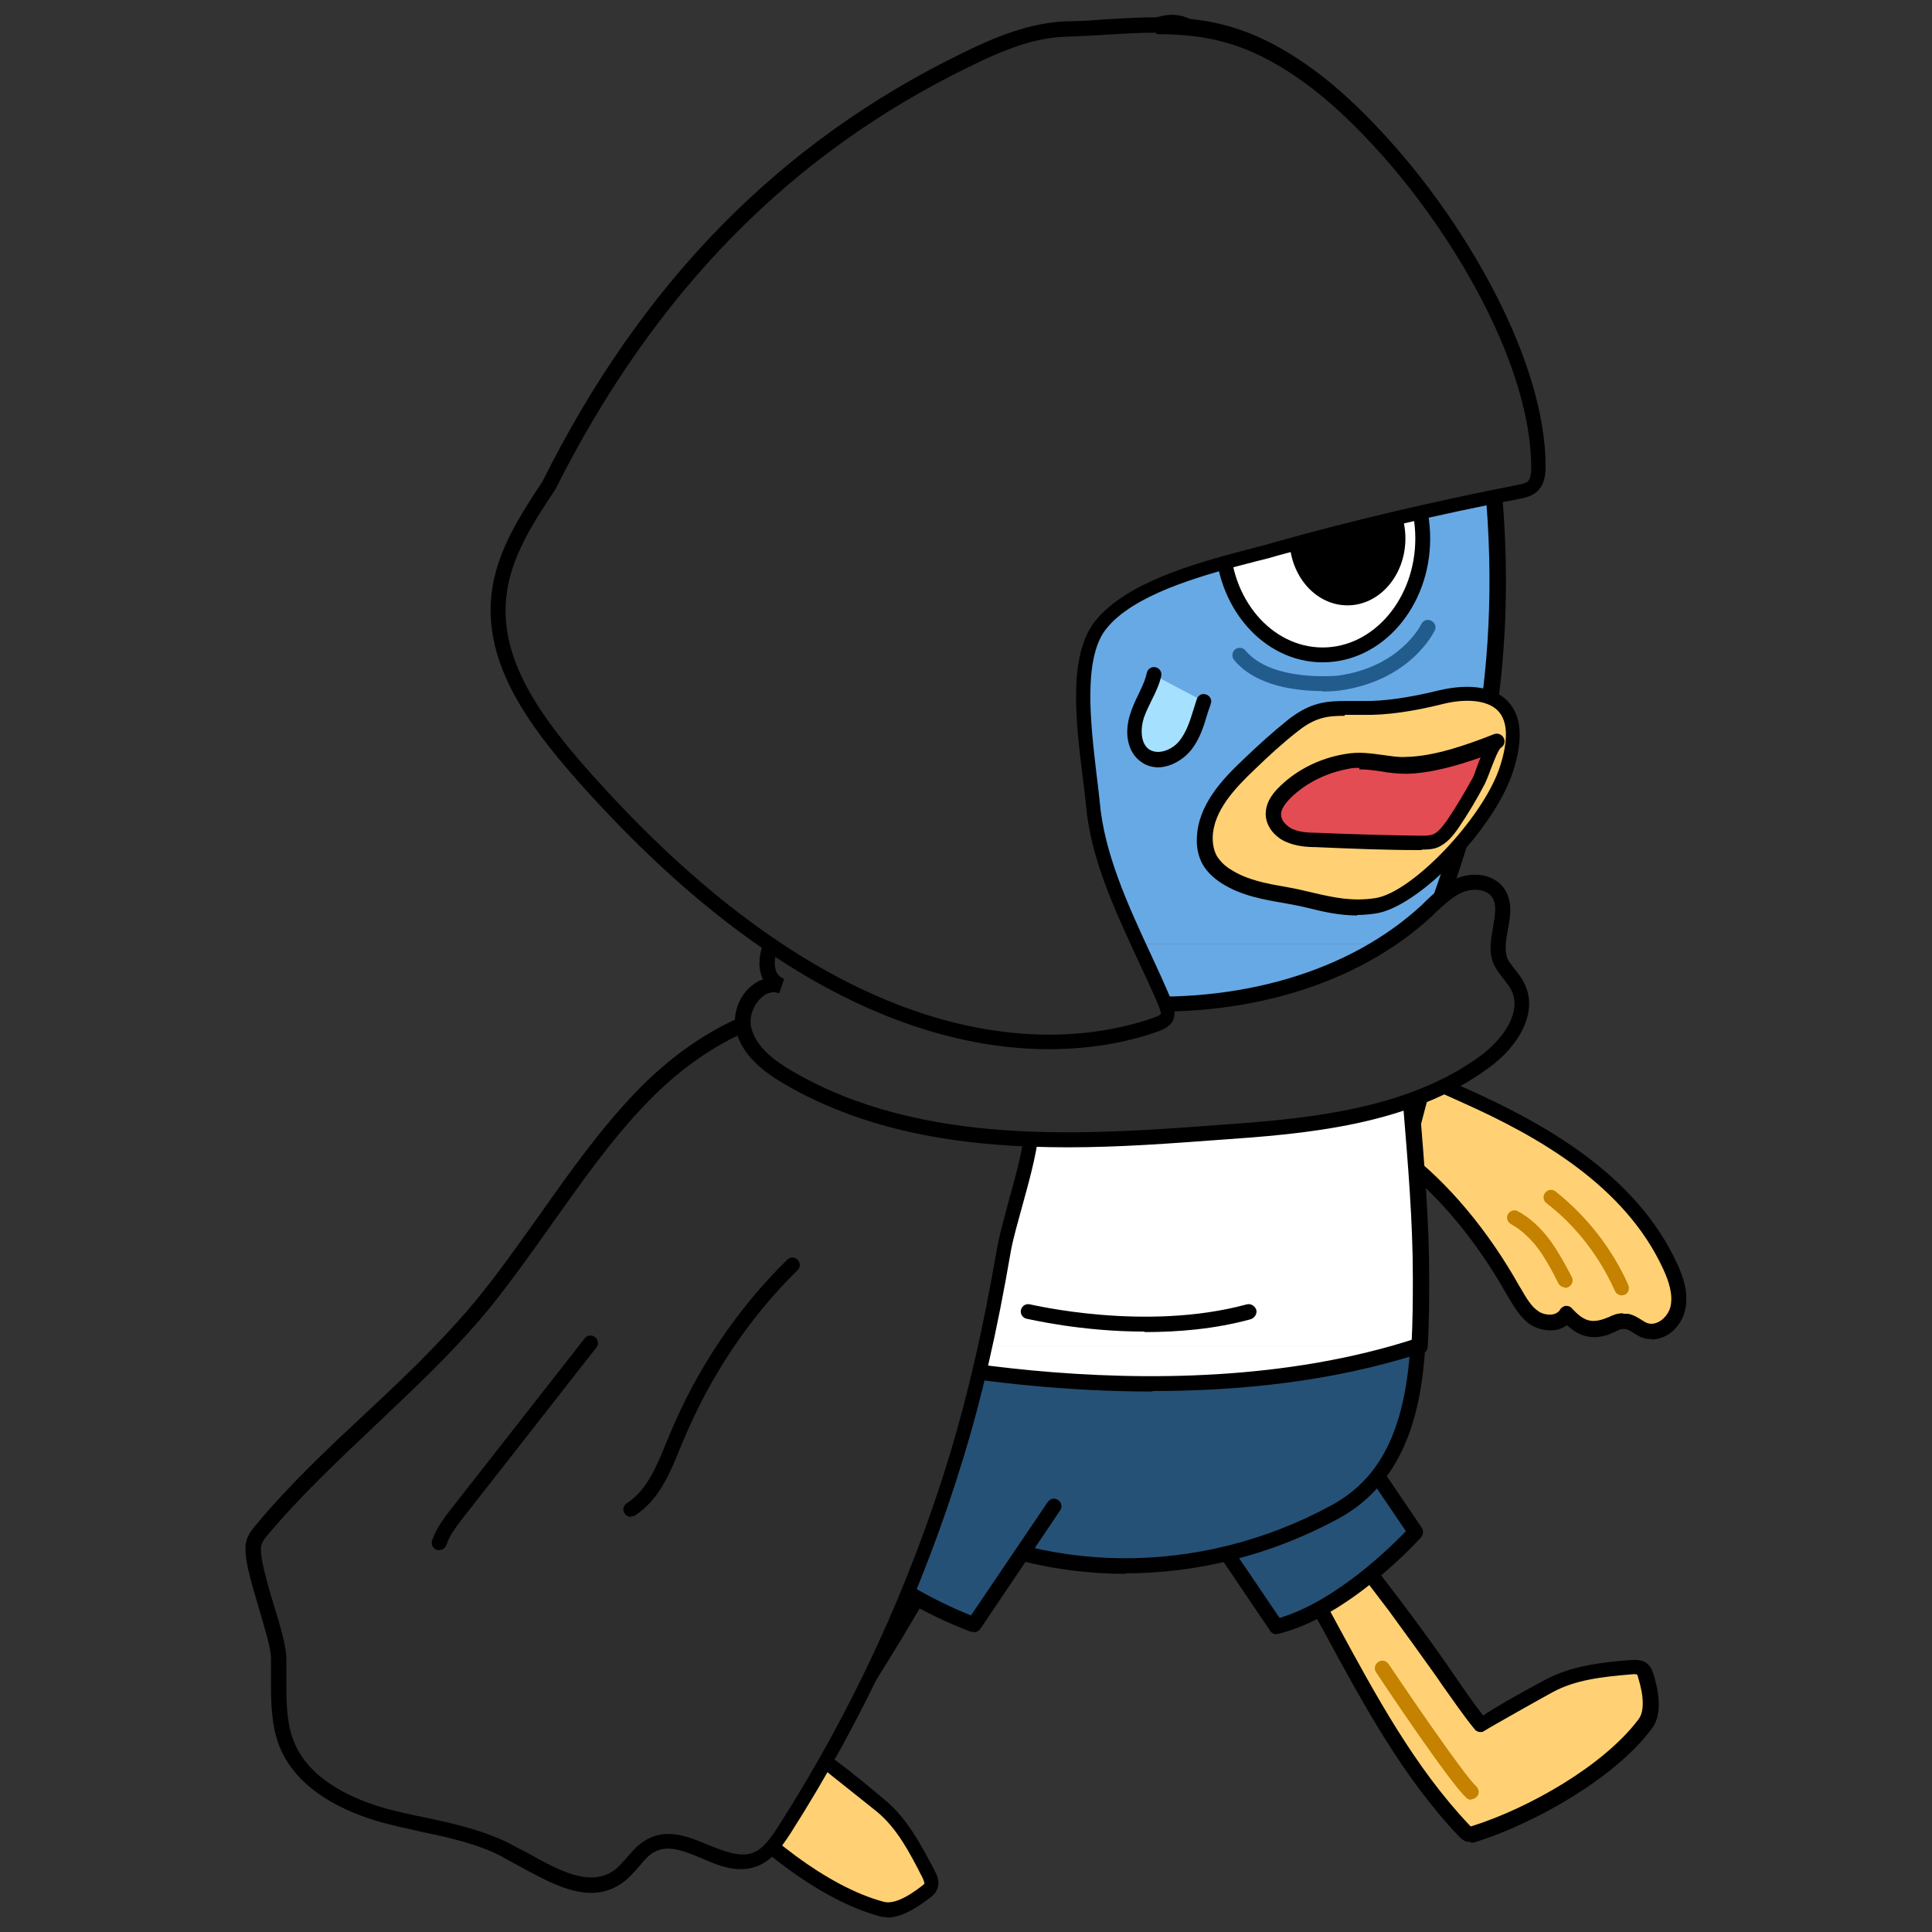 <?xml version="1.0" encoding="UTF-8"?>
<svg xmlns="http://www.w3.org/2000/svg" version="1.1" viewBox="0 0 390 390">
  <rect x="0" y="0" width="390" height="390" fill="#333333" stroke="none"/>
  <!-- Generator: Adobe Illustrator 28.7.1, SVG Export Plug-In . SVG Version: 1.2.0 Build 142)  -->
  <g>
    <g id="_레이어_1" data-name="레이어_1">
      <g>
        <g>
          <g>
            <path d="M262.2,299.2c1.1.2,3.9,5,4.7,6,1.7,2.2,3.4,4.3,5.1,6.5,3.2,4.2,6.5,8.4,9.6,12.6,3.3,4.4,6.5,8.8,9.7,13.3,2.5,3.5,4.9,7.2,7.6,10.5,0,0,12.4-7.1,13.8-7.9,5-2.7,10.8-3.3,16.4-3.8.8,0,1.8-.1,2.4.4.4.3.6.9.7,1.4.8,2.8,1.7,7.2-.1,9.6-7.3,9.8-23,18.5-34.4,22.2-.4.1-.8.3-1.2.1-.4-.1-.7-.4-1-.7-16.3-17.1-25.5-40.1-37.8-60.1-1-1.7-2.1-3.5-2.1-5.5,0-2,4.6-5,6.5-4.7Z" style="fill: #ffd174;"/>
            <path d="M296.9,371.8c-.2,0-.5,0-.7,0-.8-.2-1.4-.8-1.7-1.1-11.3-11.9-19.3-26.7-27.1-41.1-3.5-6.4-7.1-13-10.9-19.3-1.1-1.7-2.4-3.9-2.3-6.4,0-1.5,1.2-2.8,2.3-3.7,1.6-1.4,4.2-2.7,6-2.4h0c1.3.2,2.4,1.5,4.8,5.3.4.6.7,1.1.9,1.3,1.7,2.2,3.4,4.3,5.1,6.5,3.3,4.2,6.5,8.4,9.7,12.6,3.6,4.8,6.8,9.2,9.7,13.4l1.3,1.9c1.7,2.5,3.5,5.1,5.4,7.5,2.2-1.5,6.5-4,12.7-7.3,5.1-2.7,10.9-3.4,17-3.9.8,0,2.4-.2,3.5.8.7.6.9,1.3,1.2,2.1,1.5,5,1.4,8.7-.4,11-7.4,9.9-23.3,18.9-35.1,22.7-.3.1-.8.3-1.4.3ZM261.8,300.7c-.6,0-1.9.5-3.1,1.5-1.1.8-1.5,1.5-1.5,1.7,0,1.5.8,3,1.9,4.7,3.8,6.3,7.4,12.9,10.9,19.4,7.7,14.2,15.6,28.8,26.6,40.4,0,0,.3.3.3.3,0,0,.2-.1.3-.1,11.4-3.6,26.6-12.2,33.6-21.6,1.1-1.5,1.1-4.4-.1-8.3-.1-.5-.2-.6-.3-.7,0,0-.4-.1-1.2,0-5.9.5-11.2,1.1-15.8,3.6-1.5.8-12.7,7.1-13.6,7.7-.2.1-.3.2-.5.3-.6.1-1.2,0-1.6-.5-2.3-2.8-4.3-5.8-6.4-8.7l-1.3-1.9c-2.9-4.1-6.1-8.5-9.6-13.3-3.2-4.2-6.4-8.4-9.6-12.6-1.7-2.2-3.4-4.3-5.1-6.5-.2-.3-.6-.8-1-1.5-.7-1-2.2-3.3-2.9-3.9Z"/>
          </g>
          <g>
            <path d="M269.6,285.4l16.2,23.9s-13.8,15.5-28,19.1l-9.2-13.6" style="fill: #265176;"/>
            <path d="M257.7,329.9c-.5,0-1-.2-1.3-.7l-9.2-13.6c-.5-.7-.3-1.6.4-2.1.7-.5,1.6-.3,2.1.4l8.6,12.7c11.4-3.4,22.4-14.3,25.5-17.5l-15.5-22.9c-.5-.7-.3-1.6.4-2.1.7-.5,1.6-.3,2.1.4l16.2,23.9c.4.6.3,1.3-.1,1.9-.6.6-14.3,15.9-28.8,19.5-.1,0-.2,0-.4,0Z"/>
          </g>
          <g>
            <path d="M296.1,221.4c16.6,7.6,33.5,17.8,41.1,34.4,1.2,2.7,2.2,5.6,1.5,8.5-.7,2.8-3.7,5.2-6.5,4.4-1.3-.4-2.4-1.6-3.8-1.8-1.7-.3-2.7.6-4.2,1.1-3.4,1.1-5.6,0-7.9-2.6-1.2,2.1-4.3,2.2-6.3.9s-3.2-3.5-4.3-5.6c-5.5-9.8-13.5-20.2-22.5-26.9-7.7-5.7-17.6-7.7-24.6-14.3-2.8-2.7-5.6-8.2-1.2-10.9,2.9-1.8,8.3,1.2,11.1,2.1,9.4,3.1,18.7,6.8,27.7,10.9Z" style="fill: #ffd174;"/>
            <path d="M333.4,270.3c-.6,0-1.1,0-1.6-.2-.8-.2-1.5-.7-2-1-.6-.4-1.1-.7-1.6-.8-.7-.1-1.2,0-2.1.5-.4.2-.9.4-1.4.6-3.8,1.3-6.3,0-8.4-1.9-.5.4-1.2.7-1.9.9-1.7.4-3.8,0-5.3-.9-2.2-1.4-3.5-3.8-4.7-5.8l-.2-.3c-6.1-10.9-14.1-20.5-22.1-26.4-3.2-2.4-7-4.2-10.7-5.9-4.9-2.3-9.9-4.6-14-8.6-2-1.9-4.3-5.4-3.9-8.7.2-1.9,1.2-3.5,3-4.6,3-1.9,7.3,0,10.4,1.2.7.3,1.4.6,2,.8,9.4,3.1,18.8,6.8,27.9,10.9h0c15.2,6.9,33.6,17.1,41.8,35.1,1.2,2.6,2.4,6,1.5,9.5-.5,2-1.9,3.9-3.7,4.9-1,.5-2,.8-3,.8ZM327.7,265.2c.3,0,.6,0,.9,0,1.1.2,1.9.7,2.7,1.2.5.3.9.6,1.3.7.9.3,1.7,0,2.3-.3,1.1-.6,2-1.8,2.3-3,.6-2.5-.4-5.3-1.4-7.5-7.8-17.1-25.6-27-40.3-33.6h0c-8.9-4.1-18.2-7.7-27.6-10.8-.6-.2-1.4-.5-2.2-.8-2.4-1-6-2.5-7.7-1.4-1,.6-1.5,1.4-1.6,2.3-.2,2,1.4,4.6,3,6.2,3.7,3.6,8.3,5.7,13.2,8,3.8,1.8,7.8,3.6,11.3,6.2,8.3,6.2,16.6,16.1,22.9,27.4l.2.3c1.1,1.9,2.1,3.7,3.7,4.7.8.5,2,.7,2.9.5.6-.2,1-.4,1.3-.9.2-.4.7-.7,1.1-.8.5,0,1,.1,1.3.5,2.3,2.5,3.8,3,6.3,2.2.4-.1.7-.3,1.1-.4.8-.4,1.7-.8,2.9-.8Z"/>
          </g>
          <g>
            <path d="M287.7,217.5c.4-1.5-.3-3-1.7-3.7-6.1-3-22.6-10.2-28.7-5.4-6.7,5.3,10,18.1,21.6,25.8,1.8,1.2,4.3.3,4.9-1.9l3.9-14.8Z" style="fill: #fff;"/>
            <path d="M280.7,236.3c-.9,0-1.8-.3-2.6-.8-15.6-10.4-23.6-18.4-23.8-23.8,0-1.8.7-3.3,2.1-4.5,6.4-5,21.7,1.1,30.3,5.3,2,1,3.1,3.3,2.5,5.5h0s-3.9,14.8-3.9,14.8c-.4,1.5-1.5,2.7-2.9,3.2-.5.2-1.1.3-1.7.3ZM263,208.3c-2,0-3.7.4-4.8,1.3-.7.5-1,1.2-1,2,.2,4.2,8.4,12,22.5,21.4.4.3,1,.4,1.5.2.5-.2.9-.6,1-1.2l3.9-14.8c.2-.8-.2-1.6-.9-1.9-7.6-3.7-16.5-6.9-22.3-6.9Z"/>
          </g>
          <path d="M327.4,261.5c-.6,0-1.1-.3-1.4-.9-3.1-6.9-7.8-13.1-13.8-17.7-.7-.5-.8-1.5-.3-2.1.5-.7,1.5-.8,2.1-.3,6.3,5,11.4,11.5,14.7,18.9.3.8,0,1.7-.8,2-.2,0-.4.1-.6.1Z" style="fill: #c48200;"/>
          <path d="M316,259.9c-.6,0-1.1-.3-1.4-.8-1.1-2.2-2.4-4.7-4-6.9-1.7-2.3-3.6-4-5.6-5.1-.7-.4-1-1.3-.6-2,.4-.7,1.3-1,2-.6,2.4,1.3,4.6,3.3,6.6,6,1.7,2.4,3.1,5,4.3,7.3.4.7,0,1.7-.7,2-.2.1-.5.2-.7.2Z" style="fill: #c48200;"/>
          <g>
            <g>
              <path d="M301.3,100.7c3.6,44.6-8,73.1-14.2,90l-.6-.2h-117.9c-6.1-16.8-17.7-45.4-14.1-89.8,4.6-56.3,73.3-52.2,73.3-52.2,0,0,68.8-4.1,73.3,52.2Z" style="fill: #67a9e4;"/>
              <path d="M287.1,190.7c-1.6,4.4-2.9,8.1-3.3,11-1.2,7.1.3,15,.9,22.1.9,11.3,1.9,22.7,1.9,34.1,0,4.5,0,9.3-.3,14h-116.9c-.4-6.9-.2-13.7,0-19.6.5-16.1,5.3-34.6,2.7-50.5-.5-2.9-1.7-6.6-3.4-11.2,8.8,1.8,15.1,2.4,22.7,7.6,10.2,7.1,22.4,12.4,35,11.8,11.8-.5,22.8,5.3,33.8-2.5,4.4-3.1,7.5-7.7,11.4-11.4,4.3-4.1,9.4-4,15-5.5l.6.2Z" style="fill: #fff;"/>
              <path d="M286.6,271.8c-.1,0-.2,0-.3,0,0,0,0,0,0,0h.2Z" style="fill: #67a9e4;"/>
              <path d="M286.3,271.8s0,0,0,0c-53.2,17.2-116.9,0-116.9,0h116.9Z" style="fill: #fff;"/>
              <path d="M286.3,271.9c-.9,13.4-4.3,26.7-16.8,33.5-26.3,14.3-59.1,14.7-84.9-1-11-6.7-14.3-19.6-15.1-32.6,0,0,63.7,17.3,116.9,0Z" style="fill: #265176;"/>
              <path d="M168.7,190.5h117.9c-5.6,1.5-10.7,1.4-15,5.5-3.9,3.7-7,8.3-11.4,11.4-11.1,7.8-22,2-33.8,2.5-12.6.6-24.8-4.8-35-11.8-7.6-5.2-13.8-5.8-22.7-7.6Z" style="fill: #67a9e4;"/>
            </g>
            <g>
              <path d="M227.3,317.7c-15.3,0-30.4-4-43.5-12-12.8-7.8-15.2-23-15.9-33.8-.4-6.3-.2-12.5,0-18.1v-1.7c.2-5.9,1-12.3,1.7-18.4,1.3-10.7,2.7-21.9,1-31.8-.4-2.7-1.6-6.2-3.3-10.9-.3-.8.1-1.7.9-1.9.8-.3,1.7.1,1.9.9,1.8,4.9,3,8.5,3.5,11.4,1.7,10.3.3,21.7-1,32.6-.8,6.3-1.5,12.3-1.7,18.1v1.7c-.2,5.5-.4,11.7,0,17.8,1,16,5.6,26,14.4,31.4,24.8,15.1,56.7,15.4,83.4.9,10-5.4,14.9-15.3,16-32.2,0-.8.8-1.5,1.6-1.4.8,0,1.5.8,1.4,1.6-.7,11.2-3.3,27-17.6,34.7-13.5,7.3-28.3,11-43,11Z"/>
              <path d="M286.3,273.3s0,0,0,0c-.8,0-1.5-.8-1.4-1.6.3-4.8.3-9.7.3-13.9,0-11.4-1-22.9-1.9-34-.1-1.7-.3-3.5-.5-5.2-.6-5.7-1.3-11.6-.3-17.2.5-2.9,1.7-6.6,3.4-11.2l1-2.7c6.2-16.7,16.5-44.7,13.1-86.6-4.4-54.2-71.1-50.9-71.7-50.8-.4,0-17.4-.9-34.6,4.9-22.9,7.8-35.4,23.2-37.3,45.9-3.4,41.9,6.9,69.9,13.1,86.6l.9,2.5c.3.8-.1,1.7-.9,1.9-.8.3-1.7-.1-1.9-.9l-.9-2.5c-6.3-17-16.7-45.3-13.2-87.9,4.6-57.2,74.2-53.6,75-53.6.5,0,70.1-3.5,74.8,53.6,3.5,42.6-7,71-13.3,87.9l-1,2.7c-1.6,4.5-2.8,8-3.3,10.7-.9,5.2-.2,10.9.4,16.4.2,1.8.4,3.6.5,5.3.9,11.2,1.9,22.7,1.9,34.2,0,4.3,0,9.2-.3,14.1,0,.8-.7,1.4-1.5,1.4Z"/>
              <path d="M246.5,213c-3.1,0-6.2-.4-9.3-.8-3.5-.5-7.2-.9-10.9-.8-11.4.5-23.5-3.6-35.9-12.1-6.2-4.3-11.6-5.3-18.4-6.7-1.2-.2-2.4-.5-3.7-.7-.8-.2-1.4-1-1.2-1.8.2-.8,1-1.3,1.8-1.2,1.3.3,2.5.5,3.6.7,7.2,1.4,12.8,2.5,19.6,7.1,11.8,8.2,23.2,12.1,34,11.6,3.9-.2,7.7.3,11.4.8,7.5,1,14.6,1.9,21.7-3,2.6-1.9,4.8-4.2,7-6.8,1.3-1.5,2.7-3.1,4.2-4.5,3.5-3.3,7.4-4.1,11.5-4.9,1.3-.3,2.7-.6,4.2-.9.8-.2,1.6.3,1.9,1.1.2.8-.3,1.6-1.1,1.9-1.5.4-3,.7-4.4,1-3.8.8-7.1,1.4-10,4.2-1.4,1.3-2.7,2.9-4,4.3-2.3,2.5-4.6,5.2-7.5,7.2-4.9,3.4-9.7,4.4-14.5,4.4Z"/>
              <path d="M168.7,192h0c-.8,0-1.5-.7-1.5-1.5s.7-1.5,1.5-1.5,1.5.7,1.5,1.5-.7,1.5-1.5,1.5Z"/>
              <path d="M232.6,280.9c-34.7,0-63.2-7.6-63.6-7.7-.8-.2-1.3-1.1-1.1-1.9.2-.8,1.1-1.3,1.9-1.1.6.2,63.8,17,116,0,.2,0,.3,0,.5,0v.8l.8,2.1c-.1,0-.2,0-.4.1-17.7,5.7-36.6,7.6-54,7.6Z"/>
            </g>
          </g>
          <path d="M267,139.5c-4.8,0-13.4-.8-17.9-6.3-.5-.6-.4-1.6.2-2.1.7-.5,1.6-.4,2.1.2,5.3,6.4,18.5,5.1,18.6,5.1,12.5-1.7,16.7-10,16.9-10.4.4-.8,1.3-1.1,2-.7.8.4,1.1,1.3.7,2-.2.4-4.9,10.1-19.2,12.1-.2,0-1.5.2-3.4.2Z" style="fill: #215c8d;"/>
          <g>
            <ellipse cx="267" cy="108.7" rx="20.2" ry="23.5" style="fill: #fff;"/>
            <path d="M267,133.7c-12,0-21.7-11.2-21.7-25s9.7-25,21.7-25,21.7,11.2,21.7,25-9.7,25-21.7,25ZM267,86.7c-10.3,0-18.7,9.8-18.7,22s8.4,22,18.7,22,18.7-9.9,18.7-22-8.4-22-18.7-22Z"/>
          </g>
          <ellipse cx="272" cy="108.7" rx="11.7" ry="13.5"/>
          <g>
            <path d="M272,143c-4,0-6.9.2-11.1,3.5-3.1,2.4-5.9,5-8.7,7.7-4.4,4.1-9,9-9.1,15,0,1.6.3,3.3,1.1,4.7.8,1.3,1.9,2.3,3.2,3.1,3.6,2.3,7.9,3.1,12.1,3.8,6.4,1.1,11.5,3.2,18.1,2.2,8.2-1.2,22.9-16.7,26.5-27.6,4.9-15.3-5.6-16.5-13.3-14.5-4.9,1.2-10.5,2.2-15.6,2.2-1.1,0-2.1,0-3.1,0Z" style="fill: #ffd174;"/>
            <path d="M274,184.8c-3.5,0-6.7-.7-9.9-1.5-1.6-.4-3.2-.7-4.9-1-4.1-.7-8.7-1.5-12.6-4-1.7-1.1-2.9-2.3-3.7-3.6-.9-1.5-1.4-3.4-1.3-5.5.2-6.6,5-11.8,9.6-16.1,2.7-2.6,5.7-5.3,8.8-7.8,4.6-3.6,7.8-3.8,12-3.8h3.1c4.2.1,9.5-.7,15.2-2.1,2.9-.7,10.1-2,14.1,2.2,2.8,3,3.1,7.7,1,14.2-3.7,11.5-19,27.3-27.7,28.6-1.3.2-2.6.3-3.8.3ZM271.4,144.5c-3.4,0-5.9.3-9.4,3.1-3.1,2.4-6,5.1-8.6,7.6-4.1,3.9-8.5,8.5-8.6,13.9,0,1.5.3,2.8.9,3.8.6.9,1.4,1.8,2.7,2.6,3.4,2.2,7.5,2.9,11.5,3.6,1.8.3,3.4.7,5.1,1.1,4.3,1,8,1.8,12.6,1.1,7.5-1.1,21.9-16.3,25.2-26.6,1.7-5.3,1.6-9.1-.4-11.2-2-2.1-6.2-2.6-11.1-1.4-6,1.5-11.4,2.3-16,2.2h-3.1c-.2,0-.5,0-.7,0Z"/>
          </g>
          <g>
            <path d="M302.2,149.7c-5.7,2.2-12.3,4.5-18.4,4.7-4.1,0-7.6-1.4-11.9-.7-4.6.8-9,2.9-12.4,6.1-1.3,1.2-2.5,2.7-2.5,4.5,0,1.9,1.4,3.5,3.1,4.2s3.6.9,5.4,1c7,.3,14,.5,20.9.6,1,0,2.1,0,3-.3,1.6-.6,2.7-2.1,3.7-3.5,1.9-2.8,3.7-5.8,5.2-8.8s2.5-7.3,3.7-7.8Z" style="fill: #e34c52;"/>
            <path d="M287,171.6c-.2,0-.3,0-.5,0-7,0-14-.3-21-.6-1.8,0-4-.2-6-1.1-2.4-1.1-4-3.3-4-5.6,0-1.9.9-3.7,2.9-5.6,3.5-3.4,8.2-5.7,13.2-6.5,2.8-.5,5.2-.1,7.5.2,1.6.2,3.1.5,4.6.4,5.8-.1,12.3-2.4,17.9-4.6,0,0,0,0,0,0,.8-.3,1.7.1,2,.9.3.7,0,1.5-.7,1.9-.6.6-1.7,3.6-2.2,4.9-.4,1-.7,1.8-.9,2.2-1.6,3.1-3.4,6.1-5.3,8.9-1.1,1.6-2.4,3.3-4.4,4.1-1.1.4-2.2.4-3.1.4ZM274.4,155c-.7,0-1.5,0-2.2.2-4.4.8-8.5,2.8-11.6,5.8-1.3,1.3-2,2.4-2,3.4,0,1.3,1.1,2.3,2.2,2.9,1.5.7,3.3.8,4.9.8,6.9.3,14,.5,20.9.6.9,0,1.8,0,2.5-.2,1.2-.4,2.1-1.7,3-2.9,1.9-2.8,3.6-5.7,5.2-8.6.2-.3.4-1,.7-1.8.3-.9.6-1.7.9-2.3-4.9,1.7-10.1,3.2-15,3.3-1.8,0-3.5-.2-5.2-.5-1.4-.2-2.8-.4-4.3-.4ZM302.8,151.1h0s0,0,0,0Z"/>
          </g>
          <g>
            <path d="M217.9,61.1c-.4-.3-.7-.6-1-1.1-1.8-3-1.9-9.2-2.4-12.7-1.4-8.2-2.4-16.5-3-24.9-.2-3.2-.2-6.9,2.4-8.8,2.1-1.5,5.1-1,7.1.5,2,1.6,3.2,4,4,6.4.7-4,1.4-8.2,3.7-11.5,2.3-3.3,6.8-5.6,10.6-4,2.6,1,4.3,3.6,5,6.3s.5,5.5.2,8.2c-1,8.7-2.3,17.4-4.4,25.9-.7,2.8-1.5,9.7-3.7,11.6-1.7,1.5-6.8,3-9.1,3.9-2.7,1.1-6.9,1.8-9.2.1Z" style="fill: #ffd174;"/>
            <path d="M221.6,63.6c-1.7,0-3.4-.4-4.7-1.3h0c-.6-.4-1-.9-1.4-1.5-1.5-2.4-1.9-6.4-2.3-9.9-.1-1.2-.2-2.4-.4-3.3-1.4-8.2-2.4-16.7-3-25-.3-3.5-.2-7.8,3.1-10.1,2.5-1.8,6.2-1.5,8.9.5.9.7,1.7,1.6,2.4,2.6.6-2.6,1.5-5.1,3.1-7.4,2.6-3.7,7.7-6.5,12.4-4.6,2.8,1.1,5,3.9,5.9,7.3.8,3,.5,6.1.2,8.8-1,8.4-2.2,17.3-4.4,26.1-.2.6-.3,1.4-.5,2.3-.9,4.5-1.8,8.3-3.7,10.1-1.5,1.3-4.5,2.4-7.2,3.3-.9.3-1.7.6-2.3.9-1.7.7-3.9,1.3-6,1.3ZM216.8,14.3c-.7,0-1.5.2-2.1.6-2,1.4-2,4.7-1.8,7.5.6,8.2,1.6,16.6,3,24.7.2,1,.3,2.2.4,3.5.3,3,.7,6.7,1.8,8.6.2.3.4.5.6.7,0,0,0,0,0,0,1.6,1.2,5.1.8,7.7-.3.7-.3,1.5-.6,2.5-.9,2.2-.8,5.2-1.8,6.2-2.7,1.3-1.2,2.2-5.7,2.7-8.4.2-1,.4-1.8.5-2.5,2.2-8.7,3.4-17.5,4.3-25.8.3-2.4.5-5.1-.1-7.7-.6-2.5-2.2-4.5-4.1-5.2-3.2-1.3-6.9.8-8.7,3.5-2.2,3.1-2.8,7.3-3.4,10.9-.1.7-.7,1.2-1.4,1.3-.7,0-1.3-.4-1.6-1.1-.8-2.7-1.9-4.5-3.4-5.7-.9-.7-2.1-1.1-3.2-1.1Z"/>
          </g>
          <path d="M224.5,49.9c-.8,0-1.4-.6-1.5-1.4l-1.4-17.1c0-.8.5-1.6,1.4-1.6.8,0,1.6.5,1.6,1.4l1.4,17.1c0,.8-.5,1.6-1.4,1.6,0,0,0,0-.1,0Z" style="fill: #c48200;"/>
          <path d="M232.1,41.4c0,0-.1,0-.2,0-.8-.1-1.4-.9-1.3-1.7l2.6-20.1c.1-.8.9-1.4,1.7-1.3.8.1,1.4.9,1.3,1.7l-2.6,20.1c0,.8-.8,1.3-1.5,1.3Z" style="fill: #c48200;"/>
          <path d="M231.1,268.8c-13,0-23.2-2.5-23.9-2.6-.8-.2-1.3-1-1.1-1.8.2-.8,1-1.3,1.8-1.1.2,0,23.2,5.6,43.8,0,.8-.2,1.6.3,1.9,1.1.2.8-.3,1.6-1.1,1.9-7.3,2-14.7,2.6-21.5,2.6Z"/>
          <path d="M297,363.3c-.4,0-.7-.1-1-.4-3.2-2.8-16.7-23-18.2-25.3-.5-.7-.3-1.6.4-2.1.7-.5,1.6-.3,2.1.4,4.1,6.1,15.3,22.5,17.7,24.7.6.6.7,1.5.1,2.1-.3.3-.7.5-1.1.5Z" style="fill: #c48200;"/>
          <g>
            <path d="M197,302.3c.3,1.1-3.2,5.5-3.8,6.6-1.4,2.4-2.7,4.8-4.1,7.1-2.7,4.6-5.4,9.1-8.1,13.7-2.8,4.7-5.8,9.3-8.8,13.9-2.3,3.6-4.8,7.2-6.9,11,0,0,11.3,8.9,12.5,9.9,4.3,3.7,7.1,8.8,9.6,13.8.4.7.8,1.6.5,2.4-.2.5-.6.8-1,1.2-2.3,1.8-6,4.3-9,3.5-11.8-3.1-25.8-14.4-33.4-23.6-.3-.3-.5-.7-.6-1.1,0-.4.1-.8.3-1.2,9.8-21.5,27.7-38.6,41.7-57.5,1.2-1.6,2.5-3.3,4.4-4,1.9-.7,6.3,2.4,6.8,4.3Z" style="fill: #ffd174;"/>
            <path d="M179.1,387c-.6,0-1.1,0-1.6-.2-12-3.2-26.2-14.5-34.2-24.1-.3-.4-.8-1-.9-1.9,0-.8.2-1.5.4-2,6.8-15,17.6-27.9,28-40.5,4.7-5.6,9.5-11.4,13.8-17.2,1.1-1.5,2.7-3.6,5-4.5,1.4-.5,3.1,0,4.3.7,1.9,1,4.1,2.9,4.5,4.7.3,1.3-.5,2.8-3.1,6.4-.4.6-.7,1.1-.9,1.3-1.4,2.4-2.7,4.8-4.1,7.1-2.7,4.6-5.4,9.1-8.1,13.7-3.1,5.1-5.9,9.6-8.8,14l-1.3,2c-1.7,2.5-3.4,5.2-4.9,7.8,1.8,1.2,5.2,3.8,11.5,9.1,4.4,3.7,7.2,8.9,10,14.3.4.7,1.1,2.1.5,3.6-.3.8-.9,1.4-1.5,1.8-3.3,2.6-6.2,4-8.7,4ZM145.5,360.5s.2.2.3.3c7.6,9.2,21.2,20.1,32.6,23.1,1.8.5,4.5-.7,7.7-3.2.4-.3.5-.4.5-.5,0,0,0-.4-.4-1.2-2.7-5.3-5.2-10-9.2-13.3-1.1-.9-11.3-9-12.3-9.8-.2,0-.3-.2-.4-.4-.4-.5-.4-1.1-.1-1.7,1.7-3.1,3.7-6.2,5.7-9.1l1.3-2c2.8-4.3,5.7-8.9,8.7-13.9,2.7-4.5,5.4-9.1,8.1-13.6,1.4-2.4,2.8-4.7,4.1-7.1.2-.3.6-.9,1-1.5.7-1,2.3-3.3,2.6-4.1-.2-.5-1.2-1.5-2.5-2.3-1.2-.7-2-.8-2.2-.8-1.4.5-2.5,1.8-3.7,3.5-4.4,5.9-9.2,11.7-13.9,17.4-10.3,12.4-20.9,25.2-27.6,39.8,0,.1-.2.3-.2.4,0,0,0,0,0,0ZM195.6,302.6h0Z"/>
          </g>
          <g>
            <path d="M212.7,303.9l-16.1,23.9s-19.5-7-28.2-18.9c1.9-2.8,3.8-5.6,5.7-8.4,2.6-3.9,7.1-10.5,7.9-15.1" style="fill: #265176;"/>
            <path d="M196.5,329.4c-.2,0-.3,0-.5,0-.8-.3-20-7.3-28.9-19.4-.4-.5-.4-1.2,0-1.7l1.9-2.8c1.3-1.9,2.5-3.8,3.8-5.6,2.4-3.6,6.9-10.2,7.7-14.5.1-.8.9-1.4,1.7-1.3.8.1,1.4.9,1.3,1.7-.8,5-5.4,11.7-8.1,15.7-1.3,1.9-2.5,3.7-3.8,5.6l-1.3,1.9c7.4,9.3,21.7,15.5,25.7,17.1l15.5-22.9c.5-.7,1.4-.9,2.1-.4.7.5.9,1.4.4,2.1l-16.1,23.9c-.3.4-.8.7-1.3.7Z"/>
          </g>
          <path d="M152,359.4c-.2,0-.3,0-.5,0-.8-.3-1.2-1.2-.9-1.9,1.4-4,15.1-24.1,16.7-26.4.5-.7,1.4-.9,2.1-.4.7.5.9,1.4.4,2.1-4.2,6.1-15.2,22.6-16.3,25.7-.2.6-.8,1-1.4,1Z" style="fill: #c48200;"/>
          <path d="M245.9,222.7c-3.9,0-7.8-.6-11.5-1.8-.6-.2-1.2-.4-1.8-.6-1.6-.6-3.1-1.1-4.7-1.3-1.4-.2-2.9-.2-4.4-.1-.5,0-1,0-1.5,0-7.3.2-14.5-1.7-20.9-5.2-.7-.4-1-1.3-.6-2.1s1.3-1,2.1-.6c5.9,3.3,12.6,4.9,19.4,4.8.5,0,1,0,1.5,0,1.6,0,3.3-.1,5,.1,1.9.3,3.6.9,5.2,1.5.6.2,1.2.4,1.7.6,10.5,3.4,22.5,1.5,31.4-5.1.7-.5,1.6-.4,2.1.3.5.7.4,1.6-.3,2.1-6.5,4.8-14.5,7.3-22.6,7.3Z"/>
          <g>
            <path d="M179.1,225.3c-16.6,7.5-33.5,17.7-41.1,34.3-1.2,2.7-2.2,5.6-1.5,8.5.7,2.8,3.7,5.3,6.5,4.4,1.3-.4,2.4-1.6,3.8-1.8,1.7-.3,2.7.6,4.2,1.1,3.4,1.1,5.6,0,7.9-2.6,1.2,2.1,4.3,2.2,6.3.9,2-1.3,3.2-3.5,4.4-5.6,5.5-9.8,13.5-20.1,22.6-26.8,7.7-5.7,17.6-7.6,24.6-14.3,2.8-2.7,5.6-8.1,1.2-10.9-2.9-1.8-8.3,1.1-11.1,2.1-9.4,3.1-18.7,6.7-27.7,10.8Z" style="fill: #ffd174;"/>
            <path d="M141.8,274.1c-1,0-2.1-.3-3-.8-1.8-1-3.2-2.9-3.7-4.9-.9-3.5.5-7.1,1.6-9.5,8.3-18,26.7-28.2,41.9-35,9.1-4.1,18.4-7.7,27.9-10.9.6-.2,1.2-.5,2-.8,3.2-1.3,7.5-3,10.4-1.2,1.7,1.1,2.8,2.7,3,4.6.3,3.3-1.9,6.8-3.9,8.7-4.1,3.9-9.2,6.2-14,8.5-3.7,1.7-7.5,3.5-10.7,5.9-8,5.9-16,15.5-22.1,26.4l-.2.3c-1.1,2.1-2.4,4.4-4.7,5.8-1.5,1-3.6,1.3-5.3.9-.7-.2-1.4-.5-1.9-.9-2,1.9-4.6,3.1-8.4,1.8-.5-.2-.9-.4-1.4-.6-.9-.4-1.4-.6-2.1-.5-.5,0-1,.4-1.6.8-.6.4-1.3.8-2,1-.5.2-1.1.2-1.6.2ZM215.7,213.3c-1.8,0-4.4,1-6.2,1.8-.8.3-1.5.6-2.2.8-9.3,3.1-18.6,6.7-27.6,10.7h0c-14.7,6.6-32.6,16.4-40.4,33.5-1,2.1-2,4.9-1.4,7.5.3,1.2,1.2,2.4,2.3,3,.5.3,1.4.6,2.3.3.4-.1.9-.4,1.3-.7.8-.5,1.6-1,2.7-1.2,1.6-.3,2.8.3,3.8.7.3.2.7.3,1.1.4,2.5.8,4.1.3,6.4-2.2.3-.4.8-.5,1.3-.5.5,0,.9.3,1.1.8.2.4.7.7,1.3.9.9.2,2.1,0,2.9-.5,1.6-1,2.6-2.8,3.7-4.7l.2-.4c6.3-11.2,14.7-21.2,23-27.3,3.5-2.6,7.5-4.4,11.3-6.2,4.9-2.3,9.5-4.4,13.2-8,1.6-1.6,3.2-4.2,3-6.2,0-1-.6-1.7-1.6-2.3-.4-.2-.9-.4-1.5-.4ZM179.1,225.3h0,0Z"/>
          </g>
          <g>
            <path d="M187.6,221.5c-.4-1.5.3-3,1.7-3.7,6.2-3,22.6-10.1,28.7-5.4,6.7,5.3-10,18-21.7,25.8-1.8,1.2-4.3.2-4.9-1.9l-3.9-14.8Z" style="fill: #fff;"/>
            <path d="M194.6,240.2c-.6,0-1.1-.1-1.7-.3-1.4-.5-2.5-1.8-2.9-3.2l-3.9-14.8c-.6-2.2.5-4.5,2.5-5.4,8.6-4.1,23.9-10.3,30.3-5.2,1.5,1.1,2.2,2.7,2.1,4.5-.2,5.4-8.3,13.4-23.9,23.8-.8.5-1.7.8-2.6.8ZM189,221.1l3.9,14.8c.1.5.5,1,1,1.2.5.2,1.1.1,1.5-.2,14.1-9.4,22.4-17.2,22.5-21.4,0-.8-.3-1.4-1-2-4.3-3.4-16.8.6-27.1,5.6-.7.3-1.1,1.2-.9,1.9h0Z"/>
          </g>
          <path d="M147.7,265.4c-.2,0-.4,0-.6-.1-.8-.3-1.1-1.2-.8-2,3.3-7.4,8.4-13.9,14.7-18.9.7-.5,1.6-.4,2.1.3.5.7.4,1.6-.3,2.1-6,4.7-10.7,10.8-13.8,17.7-.3.6-.8.9-1.4.9Z" style="fill: #c48200;"/>
          <path d="M159.2,263.8c-.2,0-.5,0-.7-.2-.7-.4-1-1.3-.7-2,1.2-2.3,2.5-4.9,4.3-7.3,2-2.7,4.2-4.7,6.6-5.9.7-.4,1.7,0,2,.6.4.7,0,1.7-.6,2-2,1-3.9,2.7-5.6,5-1.6,2.2-2.9,4.7-4,6.9-.3.5-.8.8-1.4.8Z" style="fill: #c48200;"/>
        </g>
        <g>
          <g>
            <path d="M88.4,273.3c-11.7,12-24.8,22.6-35.6,35.6-.6.7-1.2,1.5-1.5,2.4-1.3,4.1,4.8,18,5,23.5.2,5.8-.5,11.8,1.6,17.2,3.1,7.8,11.5,12.2,19.7,14.5,8.1,2.2,16.8,3.1,24.3,6.9,7.4,3.7,16,10.3,22.8,5.5,2.6-1.9,4.1-5.1,7-6.5,6.5-3,14,5.5,20.7,3,2.6-1,4.3-3.5,5.9-5.9,15-23.5,26.8-49,34.9-75.7,4.2-13.7,7.1-27.6,9.5-41.7,1.7-9.7,8.9-25.4,4.3-34.9-.9-1.8-2.6-3.1-4.3-4.2-25.3-16.4-52-13.2-73,8.5-12.2,12.6-20.9,28.1-32,41.7-2.9,3.5-6,6.9-9.2,10.2Z" style="fill: #2e2e2e;"/>
            <path d="M119.3,382.1c-4.7,0-9.7-2.8-14.3-5.3-1.3-.7-2.6-1.4-3.8-2.1-4.9-2.5-10.3-3.7-16-4.9-2.7-.6-5.4-1.2-8.1-1.9-7.4-2.1-17.1-6.4-20.7-15.4-1.7-4.4-1.7-9-1.7-13.6,0-1.4,0-2.8,0-4.1,0-2.2-1.3-6.2-2.4-10-1.7-5.8-3.4-11.2-2.5-14,.4-1.2,1.2-2.2,1.8-2.9,6.8-8.2,14.7-15.6,22.3-22.7,4.5-4.2,9.1-8.5,13.4-13,3.5-3.6,6.5-6.9,9.1-10.1,4.5-5.5,8.6-11.4,12.7-17.1,5.9-8.4,12.1-17.1,19.4-24.7,21.6-22.3,48.9-25.5,74.9-8.7,1.8,1.2,3.8,2.6,4.9,4.8,3.6,7.4.6,17.8-1.9,26.9-.9,3.3-1.8,6.4-2.3,9-2.9,16.9-5.9,29.8-9.6,41.9-8.2,26.9-20,52.5-35,76-1.7,2.6-3.6,5.3-6.6,6.5-3.9,1.5-7.7,0-11.3-1.6-3.4-1.4-6.5-2.7-9.2-1.4-1.4.6-2.4,1.9-3.5,3.2-1,1.1-2,2.3-3.3,3.2-2,1.4-4.1,2-6.2,2ZM170.2,204.1c-14.1,0-27.7,6.2-39.5,18.4-7.2,7.4-13.2,16-19.1,24.3-4.1,5.8-8.3,11.7-12.8,17.3-2.7,3.3-5.7,6.6-9.3,10.3h0c-4.4,4.5-9,8.8-13.5,13.1-7.5,7.1-15.3,14.4-22,22.4-.5.6-1,1.2-1.2,1.9-.6,1.9,1.1,7.6,2.5,12.3,1.3,4.2,2.5,8.2,2.5,10.8,0,1.4,0,2.8,0,4.2,0,4.4,0,8.6,1.5,12.4,3.1,7.8,11.9,11.7,18.7,13.6,2.6.7,5.3,1.3,7.9,1.8,5.6,1.2,11.4,2.5,16.7,5.1,1.3.7,2.6,1.4,4,2.1,6.1,3.4,12.4,6.9,17.3,3.5,1-.7,1.8-1.7,2.7-2.7,1.3-1.5,2.6-3,4.6-3.9,3.9-1.8,7.9-.2,11.7,1.4,3.3,1.3,6.4,2.6,9.1,1.6,2.1-.8,3.6-3,5.1-5.3,14.9-23.3,26.6-48.6,34.7-75.3,3.6-12,6.6-24.8,9.5-41.6.5-2.7,1.4-5.9,2.3-9.3,2.4-8.6,5.2-18.4,2.1-24.8-.7-1.5-2.3-2.7-3.8-3.6-10.5-6.8-21.1-10.1-31.5-10.1ZM88.4,273.3h0,0Z"/>
          </g>
          <g>
            <path d="M157.7,199c-4.4-1.6-8.6,3.9-7.7,8.5,1,4.5,5,7.7,9,10,25.6,15,57.3,13.3,86.8,11.1,18.8-1.4,38.7-3.1,53.8-14.3,4.9-3.6,9.4-9.9,6.6-15.3-1-1.9-2.8-3.3-3.5-5.3-1.6-4.3,2.3-9.8-.4-13.5-1.6-2.3-5.1-2.6-7.7-1.5-2.6,1.1-4.6,3.2-6.7,5.1-16.4,15.1-40,20.3-62.2,18.6-16.5-1.2-32.4-5.9-48-11.3-4.2-1.5-13.5-7-18.2-5.3-3.9,1.4-7.5,11.3-1.9,13.3Z" style="fill: #2e2e2e;"/>
            <path d="M215.5,231.6c-19.5,0-39.8-2.6-57.2-12.8-3.6-2.1-8.6-5.6-9.8-11-.6-3.1.6-6.6,3.1-8.7.7-.6,1.5-1.1,2.4-1.4-.4-.9-.7-2-.7-3.2,0-4.2,2.8-9,5.8-10.1,4.1-1.5,10.3,1.4,15.3,3.6,1.5.7,2.9,1.3,3.9,1.7,13.7,4.8,30.2,9.9,47.6,11.2,24.4,1.8,46.6-4.8,61.1-18.2l.8-.8c1.9-1.8,3.8-3.6,6.3-4.6,3.1-1.3,7.3-1,9.5,2,1.8,2.6,1.3,5.6.8,8.3-.4,2-.7,4-.2,5.6.3.9,1,1.7,1.7,2.6.6.8,1.3,1.6,1.7,2.5,3.2,6-1.2,13-7,17.2-16,11.8-37.4,13.4-54.6,14.6-9.5.7-19.9,1.5-30.5,1.5ZM156.2,200.3c-1.1,0-2,.6-2.5,1.1-1.6,1.4-2.5,3.9-2.1,5.8.9,4.3,5.2,7.2,8.3,9,26.1,15.3,59.3,12.9,86,10.9,16.8-1.2,37.8-2.8,53-14,4.6-3.4,8.5-9,6.1-13.4-.4-.7-.9-1.3-1.4-2-.8-1-1.7-2.1-2.2-3.4-.9-2.4-.4-4.9,0-7.2.4-2.4.8-4.5-.2-6-1.2-1.7-3.9-1.8-5.9-1-2,.8-3.6,2.4-5.4,4l-.8.8c-15.1,14-38.2,20.9-63.4,19-17.8-1.3-34.4-6.5-48.4-11.4-1.1-.4-2.5-1-4.1-1.8-4-1.8-10.1-4.6-13-3.5-1.7.6-3.8,4.1-3.8,7.2,0,2.5,1.4,3,1.9,3.2h0l-1,2.9s0,0,0,0c-.4-.1-.7-.2-1-.2Z"/>
          </g>
        </g>
        <g>
          <path d="M223.4,124.7c7.7-7.8,24.9-11.4,34.3-14,16.1-4.5,32.3-8.3,48.7-11.4,1-.2,2.1-.4,2.8-1.1,1-.9,1.2-2.5,1.2-3.8,0-21.7-16.6-48.7-30.7-64.4-6.6-7.4-13.9-14.3-22.6-19-14.6-8-26.5-5.4-41.9-4.9-7.1.2-13.9,3.1-20.3,6.2-38.1,18.6-65.2,48-84.2,86-4.5,6.8-9.2,14-10.1,22.2-1.5,13.7,7.9,26,17,36.3,26.8,30.3,72.2,65.5,115.7,50.2.9-.3,1.8-.7,2.2-1.6.3-.8,0-1.7-.4-2.5-5.5-12.9-13.5-26.6-14.7-40.6-.9-9.8-4.5-27.7,1.4-35.7.4-.6.9-1.1,1.4-1.7Z" style="fill: #2e2e2e;"/>
          <path d="M211.8,211.8c-22.4,0-56-10-95.2-54.2-9.9-11.2-18.9-23.5-17.4-37.5.9-8.7,5.9-16.2,10.3-22.9,20-40.1,47.8-68.5,84.8-86.5,6.5-3.2,13.5-6.1,20.9-6.4,2.8,0,5.4-.2,8-.4,12-.7,22.4-1.3,34.7,5.5,7.6,4.2,14.9,10.3,23,19.4,15.5,17.3,31.1,44.3,31.1,65.4,0,1.6-.2,3.6-1.7,5-1.1,1-2.5,1.3-3.6,1.5-16.3,3.1-32.6,7-48.6,11.4-1.3.4-2.8.8-4.5,1.2-9.7,2.5-22.9,6-29.2,12.4-.5.5-.9,1-1.3,1.5-4.5,6.1-2.9,19.1-1.8,28.7.3,2.2.5,4.2.7,6,.9,10.3,5.6,20.6,10.2,30.5,1.5,3.2,3,6.5,4.3,9.6.4.8.9,2.2.4,3.7-.6,1.6-2.3,2.2-3.1,2.5-5,1.8-12.5,3.6-22.2,3.6ZM233.3,6.6c-3.3,0-6.6.2-10,.4-2.6.2-5.3.3-8.1.4-6.4.2-12.5,2.6-19.6,6.1-36.3,17.7-63.6,45.7-83.5,85.3-4.3,6.5-9.1,13.7-9.9,21.7-1.4,12.8,7.2,24.5,16.7,35.2,54.8,61.8,98,55.4,114.1,49.7.8-.3,1.2-.5,1.3-.7.1-.3-.2-1-.3-1.4-1.3-3.1-2.8-6.3-4.3-9.5-4.7-10.2-9.6-20.6-10.5-31.5-.2-1.7-.4-3.8-.7-5.9-1.3-10.6-2.9-23.8,2.4-30.8.5-.6,1-1.3,1.6-1.8h0c6.9-7,20.6-10.6,30.6-13.2,1.6-.4,3.1-.8,4.4-1.2,16-4.5,32.5-8.3,48.8-11.5.9-.2,1.6-.3,2.1-.7.6-.6.7-1.8.7-2.7,0-20.4-15.2-46.5-30.3-63.4-7.9-8.8-14.9-14.7-22.2-18.7-8.1-4.5-15.4-5.5-23.1-5.5Z"/>
        </g>
        <g>
          <path d="M233,136.3c-.7,2.9-2.5,5.4-3.4,8.3-.9,2.8-.7,6.5,1.7,8.1,2.6,1.8,6.4.2,8.3-2.3s2.6-5.7,3.6-8.7" style="fill: #a5e1ff;"/>
          <path d="M233.9,154.9c-1.2,0-2.4-.3-3.4-1-3.2-2.1-3.5-6.5-2.3-9.9.4-1.3,1-2.6,1.6-3.8.7-1.5,1.4-2.9,1.7-4.4.2-.8,1-1.3,1.8-1.1.8.2,1.3,1,1.1,1.8-.4,1.8-1.2,3.4-2,5-.6,1.2-1.1,2.3-1.5,3.4-.7,2.2-.7,5.2,1.1,6.4,1.9,1.2,4.8,0,6.2-1.9,1.3-1.7,2-3.8,2.7-6.1.2-.7.5-1.5.7-2.2.3-.8,1.1-1.2,1.9-.9.8.3,1.2,1.1.9,1.9-.2.7-.5,1.4-.7,2.1-.7,2.4-1.5,4.9-3.1,7-1.6,2.1-4.3,3.7-6.9,3.7Z"/>
        </g>
        <path d="M127.4,306.2c-.5,0-1-.2-1.3-.7-.5-.7-.3-1.6.5-2.1,4-2.6,6-7.5,7.9-12.2l.6-1.4c5.4-13.2,13.6-25.5,23.8-35.5.6-.6,1.6-.6,2.1,0,.6.6.6,1.6,0,2.1-9.9,9.7-17.8,21.7-23.1,34.5l-.6,1.4c-2.1,5.2-4.3,10.5-9.1,13.6-.3.2-.5.2-.8.2Z"/>
        <path d="M88.7,312.9c-.2,0-.3,0-.5,0-.8-.3-1.2-1.1-1-1.9.9-2.6,2.6-4.8,4.1-6.7l26.7-34.1c.5-.7,1.5-.8,2.1-.3.7.5.8,1.5.3,2.1l-26.7,34.1c-1.4,1.8-2.9,3.7-3.6,5.8-.2.6-.8,1-1.4,1Z"/>
      </g>
    </g>
  </g>
</svg>
